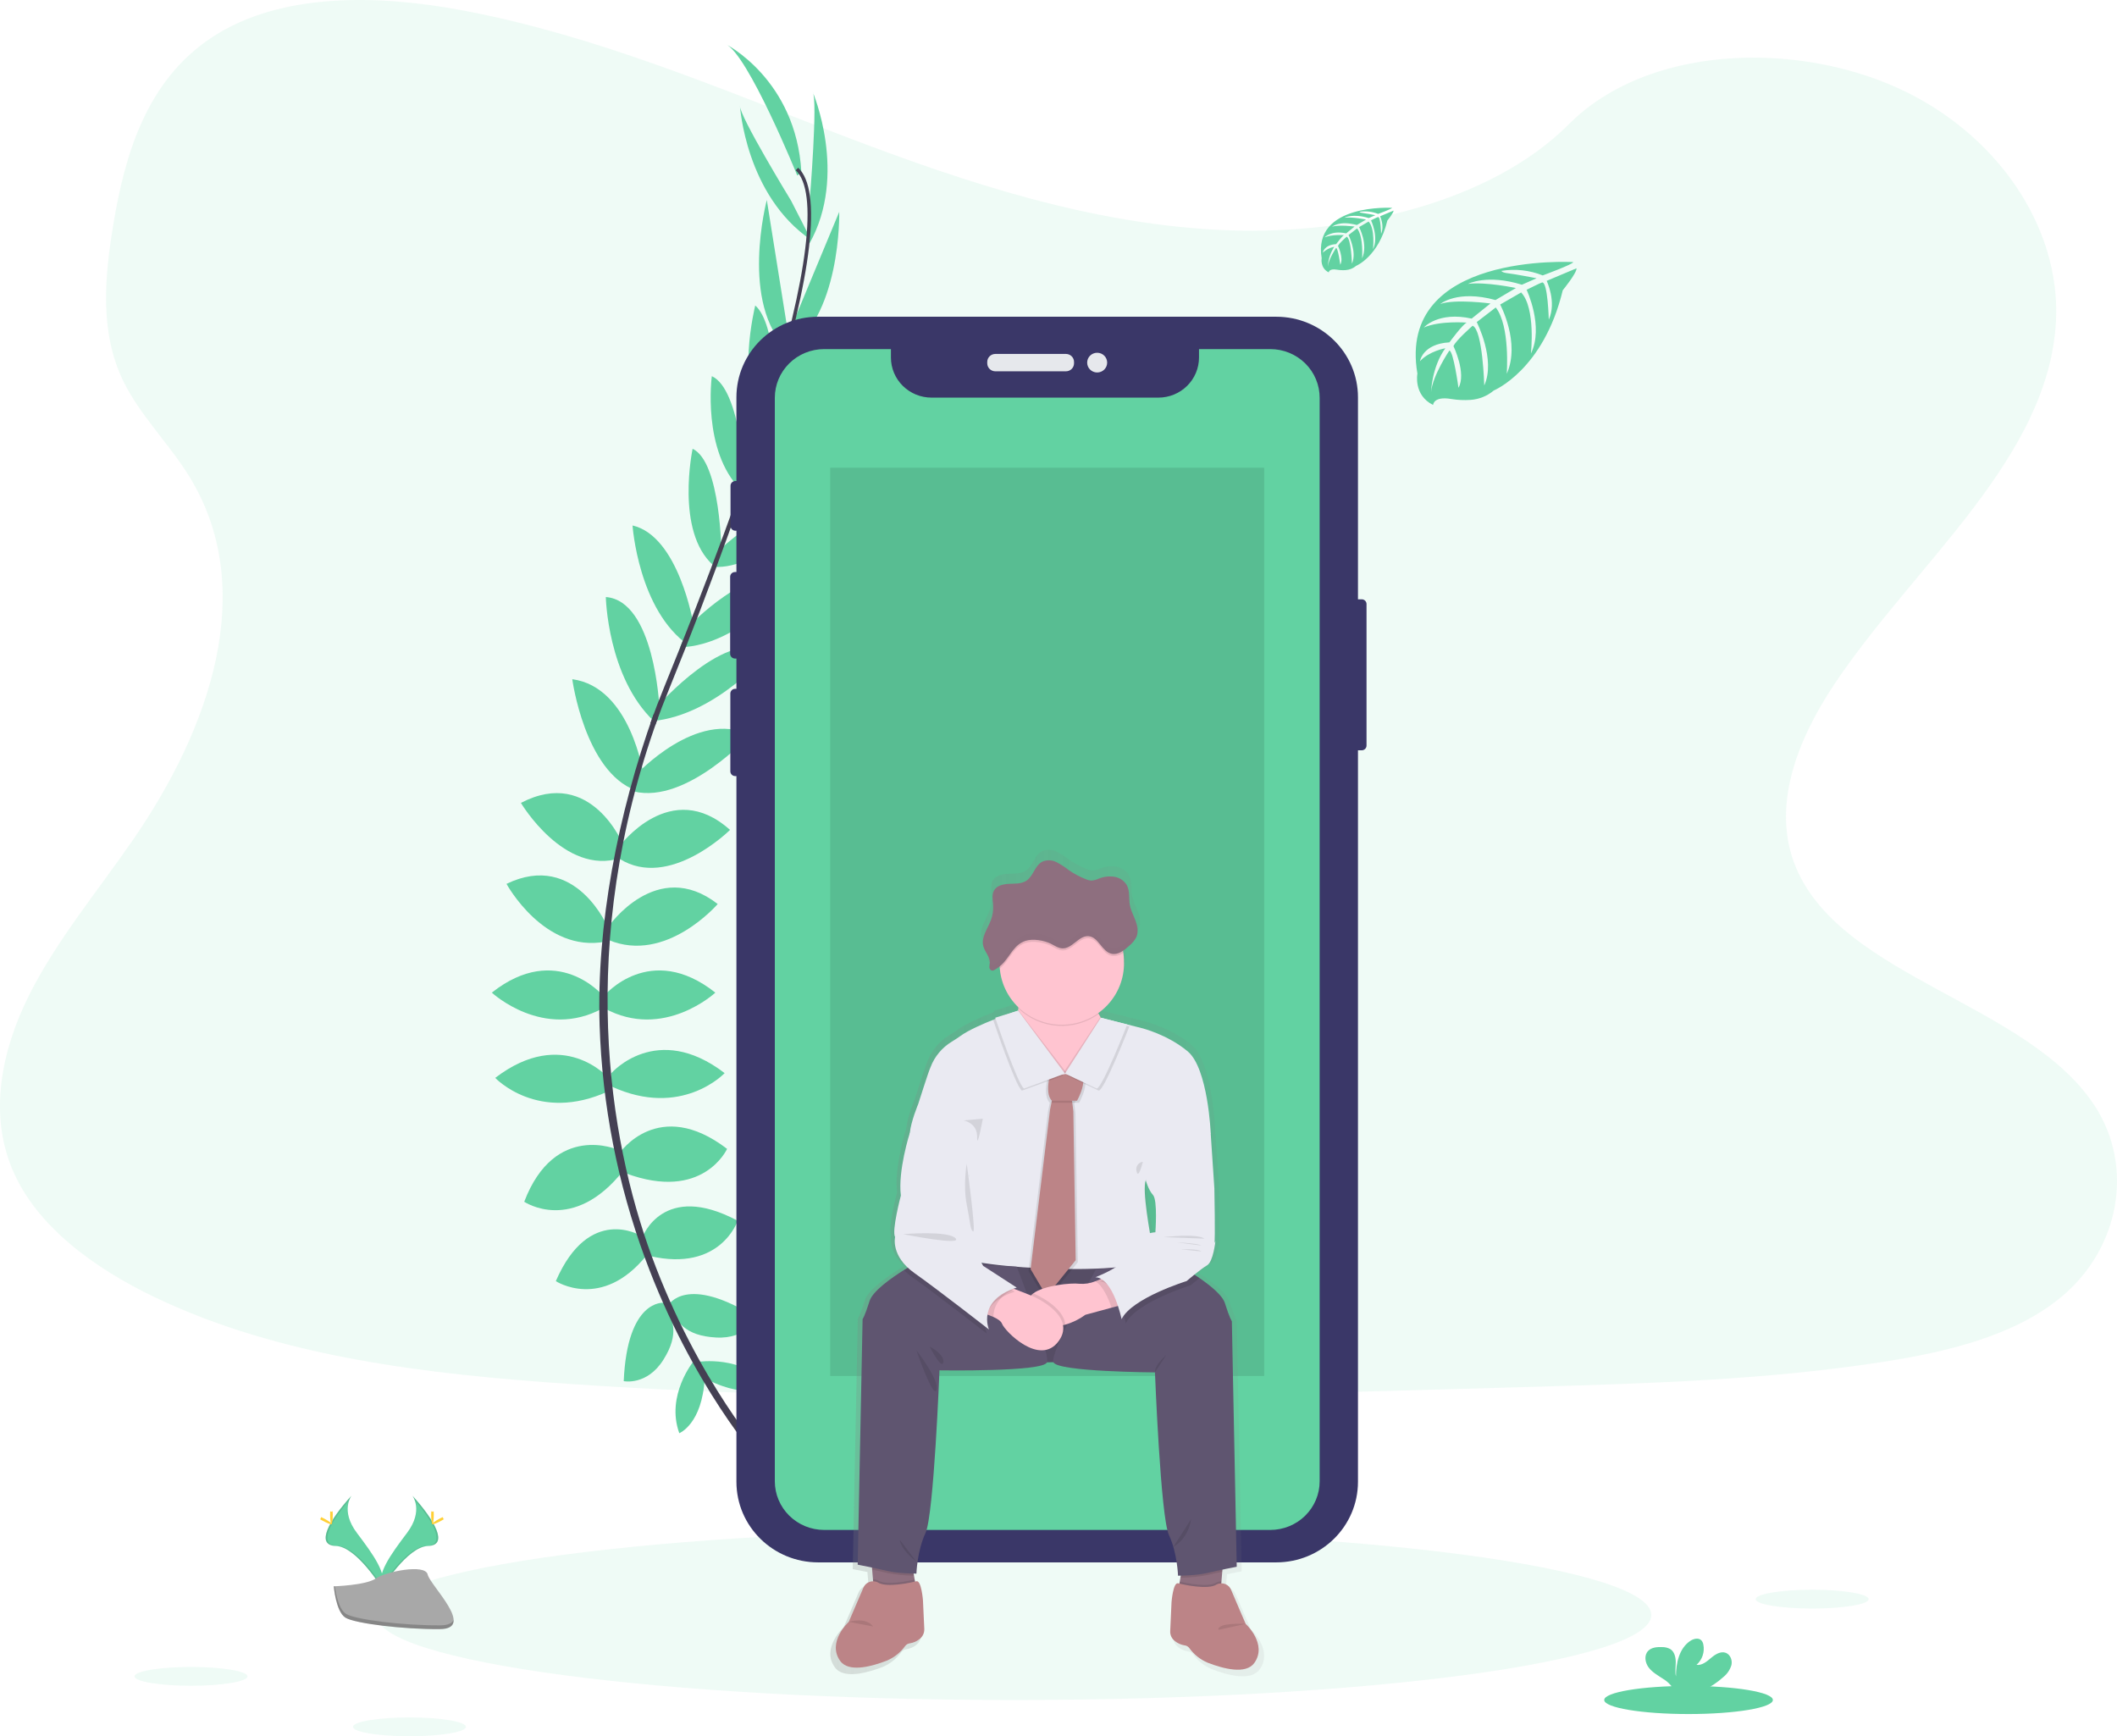 <svg width="845" height="693" viewBox="0 0 845 693" fill="none" xmlns="http://www.w3.org/2000/svg">
<g clip-path="url(#clip0)">
<path opacity="0.1" d="M490.952 91.945C436.78 90.087 385.186 72.846 335.92 53.978C286.653 35.111 237.855 14.204 184.981 4.209C150.973 -2.22 112.077 -3.128 84.681 14.848C58.307 32.181 49.786 62.017 45.208 89.733C41.759 110.581 39.733 132.527 49.175 152.038C55.737 165.591 67.372 176.981 75.424 189.963C103.439 235.127 83.635 290.822 53.285 334.92C39.056 355.612 22.524 375.363 11.534 397.367C0.544 419.371 -4.536 444.618 5.081 467.084C14.606 489.369 37.315 506.074 61.914 517.835C111.876 541.729 170.726 548.563 228.154 552.434C355.238 561.01 482.991 557.295 610.41 553.581C657.568 552.203 704.926 550.808 751.313 543.619C777.077 539.625 803.669 533.294 822.376 517.992C846.114 498.572 851.998 465.689 836.086 441.333C809.402 400.486 735.644 390.343 716.971 346.508C706.709 322.375 717.247 295.501 732.171 273.118C764.178 225.115 817.823 182.997 820.643 128.128C822.585 90.442 796.797 52.699 756.921 34.863C715.129 16.177 657.166 18.521 626.347 49.464C594.582 81.322 538.787 93.579 490.952 91.945Z" fill="#62D2A2"/>
<path opacity="0.1" d="M404.688 678.532C545.205 678.532 659.116 663.337 659.116 644.593C659.116 625.849 545.205 610.654 404.688 610.654C264.172 610.654 150.261 625.849 150.261 644.593C150.261 663.337 264.172 678.532 404.688 678.532Z" fill="#62D2A2"/>
<path d="M278.734 543.553C278.734 543.553 296.312 540.78 306.858 553.028C306.858 553.028 299.124 559.037 282.484 550.717L278.734 543.553Z" fill="#62D2A2"/>
<path d="M276.859 543.281C276.859 543.281 265.643 556.965 271.143 572.044C271.143 572.044 280.283 568.438 281.279 550.065L276.859 543.281Z" fill="#62D2A2"/>
<path d="M266.815 520.905C266.815 520.905 273.846 508.195 301.97 525.99C301.97 525.99 298.22 534.54 285.799 533.847C273.377 533.154 270.054 527.607 266.815 520.905Z" fill="#62D2A2"/>
<path d="M264.965 519.989C264.965 519.989 250.376 518.339 248.962 551.27C248.962 551.27 258.211 553.169 264.781 542.744C271.352 532.32 268.632 526.493 264.965 519.989Z" fill="#62D2A2"/>
<path d="M256.461 493.727C256.461 493.727 264.664 471.302 294.437 487.248C294.437 487.248 287.64 507.824 259.508 501.353L256.461 493.727Z" fill="#62D2A2"/>
<path d="M247.321 460.209C247.321 460.209 262.789 437.561 290.218 458.558C290.218 458.558 280.609 479.819 249.665 468.264L247.321 460.209Z" fill="#62D2A2"/>
<path d="M244.04 428.317C244.04 428.317 262.086 407.518 289.239 428.317C289.239 428.317 272.122 446.574 244.04 433.633V428.317Z" fill="#62D2A2"/>
<path d="M241.228 397.35C241.228 397.35 259.508 375.618 285.531 396.195C285.531 396.195 264.898 415.376 241.228 402.434V397.35Z" fill="#62D2A2"/>
<path d="M242.868 369.841C242.868 369.841 262.12 341.878 286.468 360.828C286.468 360.828 265.836 384.871 242.868 375.156V369.841Z" fill="#62D2A2"/>
<path d="M247.321 337.718C247.321 337.718 267.711 309.986 291.39 331.247C291.39 331.247 267.242 355.282 247.321 342.802V337.718Z" fill="#62D2A2"/>
<path d="M254.126 309.004C254.126 309.004 278.257 282.948 299.325 293.322C299.325 293.322 274.164 320.997 253.071 315.912L254.126 309.004Z" fill="#62D2A2"/>
<path d="M262.555 281.792C262.555 281.792 290.453 249.892 306.624 260.523C306.624 260.523 286.1 285.284 260.588 287.801L262.555 281.792Z" fill="#62D2A2"/>
<path d="M274.733 250.214C274.733 250.214 299.124 224.15 316.936 230.62C316.936 230.62 296.077 257.667 271.461 258.36L274.733 250.214Z" fill="#62D2A2"/>
<path d="M285.765 220.683C285.765 220.683 312.717 195.724 324.435 200.115C324.435 200.115 304.983 227.847 284.593 226.229L285.765 220.683Z" fill="#62D2A2"/>
<path d="M296.546 193.413C296.546 193.413 319.748 163.602 332.404 165.913C332.404 165.913 318.342 192.489 296.546 196.451V193.413Z" fill="#62D2A2"/>
<path d="M308.239 156.669C308.239 156.669 328.754 133.806 339.828 133.864C339.828 133.864 323.64 164.402 307.402 164.122L308.239 156.669Z" fill="#62D2A2"/>
<path d="M315.178 132.164L334.982 84.558C334.982 84.558 335.978 127.591 312.65 140.995L315.178 132.164Z" fill="#62D2A2"/>
<path d="M323.213 79.663C323.213 79.663 326.494 39.914 324.385 36.679C324.385 36.679 338.556 69.693 323.079 97.227L323.213 79.663Z" fill="#62D2A2"/>
<path d="M255.7 493.19C255.7 493.19 235.151 480.637 221.859 511.348C221.859 511.348 240.14 523.315 258.11 501.023L255.7 493.19Z" fill="#62D2A2"/>
<path d="M246.668 458.93C246.668 458.93 221.474 447.598 209.245 479.663C209.245 479.663 228.714 492.868 248.962 467.035L246.668 458.93Z" fill="#62D2A2"/>
<path d="M242.868 430.224C242.868 430.224 224.822 409.425 197.669 430.224C197.669 430.224 214.778 448.481 242.868 435.539V430.224Z" fill="#62D2A2"/>
<path d="M240.617 397.35C240.617 397.35 222.328 375.618 196.313 396.195C196.313 396.195 216.938 415.376 240.617 402.434V397.35Z" fill="#62D2A2"/>
<path d="M242.868 370.633C242.868 370.633 230.045 339.311 202.173 352.781C202.173 352.781 217.239 380.562 241.738 375.833L242.868 370.633Z" fill="#62D2A2"/>
<path d="M248.937 337.561C248.937 337.561 236.197 305.694 207.923 320.468C207.923 320.468 225.232 349.678 247.681 342.489L248.937 337.561Z" fill="#62D2A2"/>
<path d="M256.838 309.169C256.838 309.169 251.816 274.224 228.421 271.096C228.421 271.096 233.385 307.939 253.716 315.458L256.838 309.169Z" fill="#62D2A2"/>
<path d="M263.157 281.85C263.157 281.85 261.19 239.757 241.814 238.296C241.814 238.296 242.466 270.237 260.973 287.817L263.157 281.85Z" fill="#62D2A2"/>
<path d="M276.751 249.009C276.751 249.009 270.967 214.014 252.477 209.731C252.477 209.731 254.771 243.628 274.918 257.601L276.751 249.009Z" fill="#62D2A2"/>
<path d="M287.958 220.939C287.958 220.939 287.757 184.475 276.458 179.118C276.458 179.118 269.452 212.132 284.685 225.594L287.958 220.939Z" fill="#62D2A2"/>
<path d="M297.408 192.984C297.408 192.984 295.818 155.431 284.125 150.14C284.125 150.14 280.115 179.853 295.65 195.436L297.408 192.984Z" fill="#62D2A2"/>
<path d="M309.88 159.64C309.88 159.64 309.804 129.102 301.451 121.938C301.451 121.938 293.148 155.398 305.519 165.781L309.88 159.64Z" fill="#62D2A2"/>
<path d="M314.19 130.662L306.071 79.828C306.071 79.828 295.023 121.484 314.575 139.831L314.19 130.662Z" fill="#62D2A2"/>
<path d="M315.781 80.142C315.781 80.142 294.914 45.98 295.349 42.176C295.349 42.176 297.559 77.996 323.808 95.824L315.781 80.142Z" fill="#62D2A2"/>
<path d="M318.225 70.056C318.225 70.056 298.538 21.517 289.632 17.588C289.632 17.588 317.756 31.685 319.865 68.669L318.225 70.056Z" fill="#62D2A2"/>
<path d="M307.293 164.386L305.946 163.981C322.56 110.556 326.712 76.494 317.622 67.96L318.593 66.953C328.219 75.957 324.318 109.623 307.293 164.386Z" fill="#444053"/>
<path d="M261.542 289.443L259.558 288.75C261.316 283.856 263.216 278.887 265.208 273.984C282.551 231.363 297.316 191.721 306.783 161.282L308.515 160.457C299.032 190.954 284.535 232.122 267.167 274.793C265.183 279.646 263.291 284.598 261.542 289.443Z" fill="#444053"/>
<path d="M303.468 583.542C303.2 583.244 276.265 553.35 257.499 502.294C246.495 472.413 240.365 441.001 239.336 409.227C238.047 369.503 246.501 325.148 260.981 284.863L262.555 286.678C230.054 377.104 242.969 454.597 260.094 501.27C278.676 551.856 305.293 581.437 305.561 581.726L303.468 583.542Z" fill="#444053"/>
<path d="M543.532 239.204H539.95C538.891 239.204 538.033 240.05 538.033 241.094V297.581C538.033 298.625 538.891 299.471 539.95 299.471H543.532C544.591 299.471 545.449 298.625 545.449 297.581V241.094C545.449 240.05 544.591 239.204 543.532 239.204Z" fill="#3A3768"/>
<path d="M293.834 191.986H293.508C292.449 191.986 291.591 192.832 291.591 193.876V209.937C291.591 210.981 292.449 211.827 293.508 211.827H293.834C294.893 211.827 295.751 210.981 295.751 209.937V193.876C295.751 192.832 294.893 191.986 293.834 191.986Z" fill="#3A3768"/>
<path d="M294.211 228.318H293.357C292.298 228.318 291.44 229.164 291.44 230.208V260.96C291.44 262.004 292.298 262.85 293.357 262.85H294.211C295.269 262.85 296.128 262.004 296.128 260.96V230.208C296.128 229.164 295.269 228.318 294.211 228.318Z" fill="#3A3768"/>
<path d="M294.06 274.934H293.432C292.374 274.934 291.516 275.78 291.516 276.824V307.873C291.516 308.917 292.374 309.763 293.432 309.763H294.06C295.119 309.763 295.977 308.917 295.977 307.873V276.824C295.977 275.78 295.119 274.934 294.06 274.934Z" fill="#3A3768"/>
<path d="M509.399 126.419H326.578C308.554 126.419 293.943 140.827 293.943 158.6V591.424C293.943 609.196 308.554 623.604 326.578 623.604H509.399C527.423 623.604 542.034 609.196 542.034 591.424V158.6C542.034 140.827 527.423 126.419 509.399 126.419Z" fill="#3A3768"/>
<path d="M507.038 139.336H478.58V142.712C478.58 144.813 478.16 146.894 477.344 148.835C476.529 150.776 475.333 152.54 473.826 154.025C472.319 155.511 470.53 156.689 468.56 157.492C466.591 158.295 464.481 158.708 462.35 158.707H371.844C369.713 158.708 367.603 158.295 365.634 157.492C363.665 156.689 361.875 155.511 360.368 154.025C358.861 152.54 357.665 150.776 356.85 148.835C356.034 146.894 355.614 144.813 355.614 142.712V139.336H328.972C323.746 139.336 318.735 141.383 315.04 145.027C311.345 148.67 309.269 153.612 309.269 158.765V591.226C309.269 596.378 311.345 601.32 315.04 604.964C318.735 608.607 323.746 610.654 328.972 610.654H507.038C512.264 610.654 517.276 608.607 520.971 604.964C524.666 601.32 526.742 596.378 526.742 591.226V158.798C526.746 156.244 526.24 153.714 525.252 151.353C524.263 148.992 522.813 146.846 520.983 145.038C519.153 143.231 516.979 141.797 514.586 140.818C512.194 139.84 509.629 139.336 507.038 139.336V139.336Z" fill="#62D2A2"/>
<path d="M425.463 141.268H397.297C395.509 141.268 394.058 142.698 394.058 144.462V145.006C394.058 146.77 395.509 148.201 397.297 148.201H425.463C427.252 148.201 428.702 146.77 428.702 145.006V144.462C428.702 142.698 427.252 141.268 425.463 141.268Z" fill="#E6E8EC"/>
<path d="M437.935 148.671C440.14 148.671 441.927 146.908 441.927 144.734C441.927 142.56 440.14 140.797 437.935 140.797C435.73 140.797 433.942 142.56 433.942 144.734C433.942 146.908 435.73 148.671 437.935 148.671Z" fill="#E6E8EC"/>
<path d="M627.929 104.614C627.929 104.614 557.452 100.421 565.755 149.117C565.755 149.117 564.081 157.725 572.016 161.629C572.016 161.629 572.142 158.022 579.248 159.252C581.778 159.666 584.348 159.787 586.906 159.615C590.358 159.391 593.642 158.068 596.264 155.843V155.843C596.264 155.843 616.076 147.771 623.777 115.847C623.777 115.847 629.477 108.881 629.251 107.09L617.357 112.1C617.357 112.1 621.425 120.559 618.194 127.591C618.194 127.591 617.809 112.405 615.524 112.735C615.064 112.801 609.347 115.665 609.347 115.665C609.347 115.665 616.336 130.398 611.063 141.111C611.063 141.111 613.063 122.953 607.162 116.73L598.792 121.55C598.792 121.55 606.961 136.769 601.42 149.191C601.42 149.191 602.843 130.142 597.026 122.722L589.443 128.557C589.443 128.557 597.118 143.554 592.439 153.854C592.439 153.854 591.828 131.685 587.802 130.01C587.802 130.01 581.165 135.787 580.152 138.148C580.152 138.148 585.408 149.042 582.144 154.787C582.144 154.787 580.143 140.013 578.503 139.93C578.503 139.93 571.89 149.719 571.204 156.438C571.204 156.438 571.489 146.459 576.904 139.006C576.904 139.006 570.509 140.087 566.776 144.173C566.776 144.173 567.806 137.256 578.536 136.646C578.536 136.646 584.002 129.217 585.458 128.772C585.458 128.772 574.795 127.889 568.325 130.72C568.325 130.72 574.016 124.191 587.417 127.162L594.908 121.129C594.908 121.129 580.863 119.239 574.904 121.327C574.904 121.327 581.759 115.55 596.926 119.759L605.078 114.955C605.078 114.955 593.1 112.413 585.969 113.305C585.969 113.305 593.502 109.302 607.472 113.643L613.331 111.06C613.331 111.06 604.559 109.359 601.99 109.087C599.42 108.815 599.286 108.121 599.286 108.121C604.843 107.208 610.549 107.833 615.767 109.929C615.767 109.929 628.138 105.381 627.929 104.614Z" fill="#62D2A2"/>
<path d="M555.636 82.956C555.636 82.956 523.829 81.066 527.545 103.07C527.545 103.07 526.8 106.958 530.374 108.724C530.374 108.724 530.433 107.073 533.647 107.643C534.789 107.832 535.949 107.888 537.104 107.808C538.665 107.706 540.15 107.103 541.331 106.091V106.091C541.331 106.091 550.287 102.443 553.769 88.016C553.769 88.016 556.339 84.871 556.238 84.062L550.865 86.324C550.865 86.324 552.698 90.145 551.258 93.323C551.258 93.323 551.082 86.464 550.053 86.621C549.843 86.621 547.257 87.95 547.257 87.95C547.257 87.95 550.421 94.61 548.035 99.447C548.035 99.447 548.939 91.243 546.269 88.428L542.486 90.64C542.486 90.64 546.177 97.516 543.675 103.128C543.675 103.128 544.319 94.519 541.691 91.169L538.268 93.81C538.268 93.81 541.733 100.586 539.624 105.241C539.624 105.241 539.339 95.221 537.523 94.462C537.523 94.462 534.526 97.07 534.066 98.143C534.066 98.143 536.443 103.095 534.97 105.662C534.97 105.662 534.066 98.985 533.296 98.952C533.296 98.952 530.308 103.376 529.998 106.38C530.147 103.579 531.036 100.865 532.576 98.506C530.851 98.828 529.26 99.64 527.997 100.842C527.997 100.842 528.466 97.714 533.312 97.441C533.312 97.441 535.823 94.082 536.443 93.876C536.443 93.876 531.622 93.48 528.7 94.759C528.7 94.759 531.27 91.812 537.322 93.149L540.67 90.426C540.67 90.426 534.317 89.6 531.63 90.516C531.63 90.516 534.727 87.908 541.582 89.807L545.265 87.636C545.265 87.636 539.849 86.489 536.627 86.901C536.627 86.901 540.034 85.094 546.345 87.05L548.981 85.886C548.981 85.886 545.014 85.119 543.85 84.995C542.687 84.871 542.628 84.558 542.628 84.558C545.141 84.145 547.721 84.431 550.078 85.383C550.078 85.383 555.736 83.303 555.636 82.956Z" fill="#62D2A2"/>
<path opacity="0.1" d="M504.603 186.678H331.383V549.207H504.603V186.678Z" fill="black"/>
<path d="M499.296 650.412C499.296 650.412 495.211 641.036 493.387 636.711C492.357 634.235 490.616 633.822 489.285 633.88L489.361 633.055L489.687 629.151L489.754 628.325C492.91 627.673 495.613 627.161 495.613 627.161L493.646 527.03C493.646 527.03 492.809 525.973 490.784 519.601C489.779 516.424 484.925 512.52 480.388 509.408C479.676 508.921 478.982 508.459 478.295 508.013C479.947 506.649 481.683 505.386 483.493 504.233C486.071 502.756 486.925 494.329 486.925 494.329L486.498 495.154C486.925 494.329 486.498 472.812 486.498 472.812L484.992 450.478C484.992 450.478 483.92 423.926 475.55 416.969C467.18 410.011 456.608 407.576 456.608 407.576L450.749 406.091L439.952 403.359C439.65 402.872 439.357 402.36 439.115 401.823C439.006 401.617 438.905 401.403 438.805 401.188C442.104 398.885 444.795 395.836 446.651 392.296C448.508 388.756 449.477 384.828 449.477 380.843C449.479 379.505 449.37 378.169 449.151 376.848C449.151 376.601 449.058 376.345 449.008 376.097C449.895 375.498 450.735 374.833 451.519 374.108C452.798 373.103 453.843 371.84 454.583 370.402C454.699 370.121 454.794 369.831 454.867 369.536C454.867 369.453 454.867 369.371 454.918 369.28C454.968 369.189 454.993 368.842 455.018 368.619C455.018 368.537 455.018 368.454 455.018 368.372C455.018 368.132 455.018 367.885 455.018 367.646C455.018 367.588 455.018 367.53 455.018 367.464C455.018 367.192 454.976 366.919 454.934 366.639C454.938 366.622 454.938 366.605 454.934 366.589V366.589C454.781 365.631 454.529 364.69 454.181 363.783C453.344 361.653 452.256 359.656 451.863 357.386C451.377 354.704 451.938 351.774 450.64 349.364C450.102 348.453 449.365 347.67 448.484 347.072C447.603 346.474 446.599 346.076 445.543 345.906C443.418 345.583 441.245 345.828 439.249 346.616C438.273 347.073 437.22 347.353 436.143 347.441C435.36 347.396 434.592 347.212 433.875 346.896C431.39 345.935 429.03 344.685 426.844 343.174C425.271 341.95 423.59 340.867 421.822 339.938C420.934 339.481 419.954 339.223 418.952 339.183C417.951 339.143 416.953 339.322 416.03 339.707C412.933 341.259 412.347 345.584 409.468 347.49C407.484 348.811 404.898 348.679 402.504 348.761C400.11 348.844 397.398 349.43 396.218 351.477C395.381 352.896 395.582 354.588 395.741 356.247L395.791 356.809C395.791 357.007 395.791 357.213 395.841 357.411C395.973 359.533 395.651 361.659 394.895 363.651C393.74 366.672 391.547 369.651 391.623 372.73C391.629 373.22 391.694 373.707 391.815 374.182C391.881 374.42 391.959 374.654 392.049 374.884V374.884C392.51 375.904 393.027 376.899 393.598 377.863L393.673 377.995C393.732 378.111 393.79 378.227 393.841 378.342C393.891 378.458 393.991 378.656 394.05 378.813C394.108 378.969 394.117 378.969 394.142 379.044C394.167 379.118 394.251 379.349 394.293 379.506C394.431 379.972 394.49 380.457 394.468 380.942C394.37 381.568 394.317 382.199 394.309 382.832C394.312 383.149 394.425 383.455 394.629 383.7C394.833 383.945 395.116 384.113 395.431 384.177C395.776 384.169 396.112 384.066 396.402 383.88C397.153 383.458 397.867 382.975 398.536 382.436C398.536 382.7 398.536 382.964 398.586 383.261C399.169 389.169 401.867 394.678 406.195 398.803C406.195 399.058 406.195 399.323 406.136 399.628C406.078 399.933 406.095 400.222 406.078 400.528L396.703 403.433C396.703 403.433 396.753 403.598 396.854 403.879L395.866 404.266C391.003 406.206 385.588 408.616 382.558 410.803C381.218 411.761 379.996 412.545 378.9 413.197C374.919 415.599 371.866 419.245 370.228 423.555L370.103 423.869C369.266 425.759 365.164 438.618 365.164 438.618C365.164 438.618 362.16 445.782 361.724 450.42C361.724 450.42 356.786 465.797 358.075 475.915C358.075 475.915 354.208 490.458 355.715 492.769C355.715 492.769 354.174 499.025 360.938 505.323C360.444 505.62 359.908 505.942 359.347 506.297C354.108 509.549 346.549 514.823 345.26 518.892C343.26 525.222 342.398 526.32 342.398 526.32L340.372 626.295C340.372 626.295 343.076 626.807 346.231 627.45L346.298 628.276L346.625 632.171L346.7 632.997C345.369 632.939 343.628 633.393 342.599 635.836C340.766 640.153 336.739 649.52 336.739 649.52C336.739 649.52 327.725 657.774 333.191 665.433C333.431 665.783 333.712 666.104 334.028 666.391C337.953 669.907 346.323 667.653 352.274 665.359C355.299 664.086 357.906 662.012 359.808 659.367C360.047 659.057 360.35 658.799 360.695 658.611C361.041 658.422 361.423 658.305 361.816 658.269C363.181 658.052 364.468 657.498 365.558 656.66C366.214 656.187 366.744 655.565 367.103 654.846C367.461 654.127 367.638 653.334 367.617 652.533C367.613 652.492 367.613 652.45 367.617 652.409L367.09 640.664C367.09 640.664 366.445 632.46 364.394 632.988L363.867 633.112L363.725 632.287L363.449 630.694L363.306 629.869H364.445C364.445 629.869 364.729 620.592 368.169 613.296C371.61 605.999 373.869 547.061 373.869 547.061C373.869 547.061 416.448 547.746 417.871 543.809C418.708 543.809 419.621 543.809 420.491 543.751C421.922 547.688 462.108 547.878 462.108 547.878C462.108 547.878 464.393 606.883 467.824 614.187C468.549 615.751 469.15 617.368 469.624 619.024V619.024C470.704 622.851 471.353 626.784 471.557 630.752H472.696L472.545 631.577L472.269 633.162L472.127 633.987L471.583 633.863C469.549 633.343 468.904 641.547 468.904 641.547L468.36 653.366C468.318 654.163 468.478 654.958 468.825 655.679C469.173 656.4 469.698 657.023 470.352 657.493C471.461 658.351 472.77 658.919 474.161 659.144C474.554 659.175 474.937 659.288 475.283 659.476C475.63 659.664 475.932 659.922 476.169 660.233C478.073 662.877 480.68 664.951 483.703 666.225C490.131 668.702 499.371 671.12 502.803 666.308C508.311 658.632 499.296 650.412 499.296 650.412ZM391.07 503.218H391.171H391.07ZM458.324 469.478C458.324 469.478 459.404 473.481 461.329 475.585C463.254 477.69 462.3 490.764 462.3 490.764C461.543 490.811 460.791 490.93 460.057 491.118C458.575 482.427 457.211 472.779 458.324 469.478Z" fill="url(#paint0_linear)"/>
<path d="M365.742 634.227L348.91 635.877L348.441 630.323L348.114 626.501L347.654 620.914L363.557 621.739L364.821 628.911L365.089 630.471H365.098L365.742 634.227Z" fill="#8E6F7F"/>
<path d="M488.323 621.747L487.862 627.327L487.544 631.148L487.067 636.703L470.227 635.052L470.896 631.297L471.156 629.745L472.42 622.573L488.323 621.747Z" fill="#8E6F7F"/>
<path d="M470.486 541.366L420.433 543.685C418.156 543.795 415.879 543.795 413.603 543.685L365.784 541.374V504.019H470.486V541.366Z" fill="#5F5570"/>
<path opacity="0.1" d="M470.486 541.366L420.433 543.685C418.156 543.795 415.879 543.795 413.603 543.685L365.784 541.374V504.019H470.486V541.366Z" fill="black"/>
<path d="M406.387 403.375C406.387 403.375 389.714 408.897 383.437 413.436C382.131 414.377 380.925 415.153 379.871 415.788C375.994 418.146 373.027 421.713 371.442 425.924C371.4 426.039 371.358 426.138 371.317 426.229C370.479 428.086 366.504 440.673 366.504 440.673C366.504 440.673 363.574 447.688 363.156 452.228C362.737 456.767 387.011 468.941 387.011 468.941C387.011 468.941 375.292 494.114 380.524 500.511C385.755 506.907 462.133 510.003 460.459 500.511C458.785 491.019 455.855 475.338 457.32 471.005L483.267 452.434C483.267 452.434 482.221 426.435 474.06 419.626C465.899 412.817 455.646 410.341 455.646 410.341L439.399 406.214C439.399 406.214 433.674 420.245 427.397 422.102C421.119 423.959 407.367 415.384 406.387 403.375Z" fill="#EAEAF2"/>
<path opacity="0.1" d="M429.807 427.005C429.807 427.005 422.726 432.832 419.01 427.005C419.01 427.005 415.662 436.86 419.01 440.161L418.884 440.83L418.29 443.768L410.539 507.32L416.917 518.174L428.526 503.812L427.589 444.387L427.171 440.978L427.07 440.153H429.054C429.054 440.153 434.319 431.181 429.807 427.005Z" fill="black"/>
<path opacity="0.1" d="M431.481 427.005C431.481 427.005 424.4 432.832 420.684 427.005C420.684 427.005 417.336 436.86 420.684 440.161L420.558 440.83L419.964 443.768L412.213 507.32L418.591 518.174L430.201 503.812L429.263 444.387L428.845 440.978L428.744 440.153H430.728C430.728 440.153 435.993 431.181 431.481 427.005Z" fill="black"/>
<path d="M429.364 502.995L417.754 517.332L411.359 506.536L419.118 442.951L419.713 440.013L419.847 439.336L420.893 436.662L427.907 439.336L428.008 440.161L428.426 443.57L429.364 502.995Z" fill="#BC8487"/>
<path opacity="0.1" d="M364.821 628.903C361.209 628.88 357.608 628.518 354.066 627.822C352.316 627.393 350.123 626.914 348.123 626.493L347.654 620.905L363.557 621.731L364.821 628.903Z" fill="black"/>
<path d="M417.88 543.76C416.49 547.614 374.991 546.937 374.991 546.937C374.991 546.937 372.765 604.712 369.417 611.868C366.068 619.024 365.784 628.094 365.784 628.094C365.784 628.094 358.535 628.094 354.066 626.996C349.596 625.899 342.347 624.52 342.347 624.52L344.306 526.51C344.306 526.51 345.143 525.478 347.093 519.28C348.349 515.293 355.715 510.126 360.812 506.899C363.658 505.133 365.784 503.977 365.784 503.977L390.543 504.968L405.827 505.579C405.827 505.579 419.277 539.905 417.88 543.76Z" fill="#5F5570"/>
<path opacity="0.1" d="M365.75 634.218L348.91 635.869L348.433 630.314C349.063 630.332 349.685 630.466 350.266 630.71C353.337 632.889 362.118 631.156 365.089 630.463L365.75 634.218Z" fill="black"/>
<path d="M368.931 650.271C368.951 651.055 368.778 651.831 368.426 652.534C368.075 653.237 367.556 653.846 366.914 654.307C365.854 655.127 364.602 655.669 363.273 655.884C362.889 655.916 362.517 656.029 362.181 656.214C361.845 656.399 361.552 656.652 361.323 656.957C359.462 659.544 356.913 661.575 353.957 662.825C348.156 665.07 339.995 667.274 336.17 663.832C335.854 663.555 335.573 663.242 335.333 662.899C330.001 655.372 338.79 647.317 338.79 647.317C338.79 647.317 342.758 638.139 344.54 633.913C344.733 633.365 345.041 632.863 345.443 632.44C345.846 632.017 346.334 631.682 346.877 631.458C347.42 631.233 348.004 631.124 348.592 631.138C349.181 631.151 349.759 631.287 350.291 631.536C353.639 633.913 363.792 631.635 365.775 631.132C367.759 630.628 368.395 638.65 368.395 638.65L368.931 650.148C368.927 650.189 368.927 650.23 368.931 650.271V650.271Z" fill="#BC8487"/>
<path opacity="0.1" d="M488.331 621.739L487.863 627.318C485.862 627.739 483.677 628.218 481.911 628.647C478.372 629.345 474.773 629.71 471.164 629.737L472.428 622.564L488.331 621.739Z" fill="black"/>
<path d="M493.646 625.346C493.646 625.346 486.398 626.724 481.928 627.822C477.458 628.92 470.21 628.92 470.21 628.92C470.21 628.92 469.934 619.841 466.586 612.693C463.237 605.546 461.003 547.763 461.003 547.763C461.003 547.763 421.847 547.54 420.449 543.685C419.051 539.831 437.516 506.544 437.516 506.544L448.774 505.967L470.21 504.844C470.21 504.844 474.395 507.089 478.781 510.118C483.167 513.147 487.929 516.993 488.909 520.105C490.859 526.303 491.696 527.335 491.696 527.335L493.646 625.346Z" fill="#5F5570"/>
<path opacity="0.1" d="M487.544 631.14L487.076 636.694L470.227 635.044L470.896 631.288C473.868 631.99 482.614 633.715 485.711 631.536C486.292 631.291 486.914 631.157 487.544 631.14Z" fill="black"/>
<path d="M485.711 632.361C486.243 632.111 486.823 631.974 487.412 631.96C488.001 631.946 488.587 632.054 489.13 632.279C489.674 632.503 490.163 632.838 490.567 633.262C490.97 633.686 491.278 634.189 491.47 634.738C493.245 638.964 497.22 648.15 497.22 648.15C497.22 648.15 506.009 656.197 500.677 663.725C497.329 668.446 488.323 666.077 482.062 663.65C479.103 662.405 476.553 660.374 474.696 657.782C474.465 657.477 474.171 657.223 473.834 657.038C473.496 656.853 473.123 656.741 472.738 656.709C471.378 656.476 470.1 655.908 469.021 655.058C468.388 654.596 467.88 653.986 467.542 653.284C467.205 652.581 467.049 651.807 467.088 651.031L467.615 639.476C467.615 639.476 468.243 631.445 470.227 631.949C472.21 632.452 482.363 634.738 485.711 632.361Z" fill="#BC8487"/>
<path d="M442.446 410.341L425.547 428.004L425.078 428.499L424.467 428.144C420.935 426.081 403.265 415.566 404.78 412.404C405.617 410.605 406.111 406.858 406.371 403.631C406.371 403.243 406.421 402.863 406.454 402.492C406.622 399.942 406.664 397.961 406.664 397.961C406.664 397.961 438.47 392.596 437.215 397.961C436.704 400.131 437.466 402.575 438.546 404.712C438.864 405.331 439.215 405.917 439.558 406.47C440.403 407.842 441.37 409.137 442.446 410.341V410.341Z" fill="#FFC4D0"/>
<path opacity="0.1" d="M438.546 404.712C433.8 408.16 427.966 409.83 422.086 409.424C416.206 409.017 410.665 406.56 406.454 402.492C406.622 399.942 406.664 397.961 406.664 397.961C406.664 397.961 438.47 392.596 437.215 397.961C436.729 400.148 437.466 402.575 438.546 404.712Z" fill="black"/>
<path d="M448.648 384.169C448.74 390.522 446.325 396.661 441.911 401.291C437.498 405.92 431.433 408.677 424.997 408.979C418.562 409.281 412.258 407.105 407.419 402.91C402.58 398.715 399.584 392.829 399.064 386.497C398.997 385.726 398.963 384.951 398.963 384.169C398.903 380.916 399.5 377.684 400.721 374.661C401.941 371.638 403.761 368.885 406.072 366.563C408.384 364.242 411.142 362.398 414.184 361.139C417.227 359.88 420.494 359.231 423.793 359.231C427.093 359.231 430.359 359.88 433.402 361.139C436.445 362.398 439.202 364.242 441.514 366.563C443.826 368.885 445.645 371.638 446.866 374.661C448.086 377.684 448.684 380.916 448.623 384.169H448.648Z" fill="#FFC4D0"/>
<path opacity="0.1" d="M448.339 380.257C447.692 380.776 446.943 381.155 446.138 381.37C445.333 381.585 444.492 381.63 443.668 381.503C439.835 380.678 438.52 374.9 434.603 374.504C430.686 374.108 428.083 379.456 424.115 379.349C422.441 379.308 420.935 378.227 419.395 377.476C416.699 376.163 412.263 375.363 409.35 376.353C404.973 377.83 403.491 381.825 400.696 385.003C400.218 385.544 399.695 386.044 399.131 386.497C399.064 385.726 399.03 384.951 399.03 384.169C398.973 377.976 401.298 371.991 405.537 367.421C409.776 362.85 415.614 360.033 421.875 359.537C428.135 359.041 434.354 360.903 439.279 364.748C444.203 368.592 447.468 374.134 448.414 380.257H448.339Z" fill="black"/>
<path d="M419.395 376.658C420.935 377.401 422.408 378.491 424.115 378.532C428.075 378.631 430.661 373.258 434.595 373.679C438.529 374.1 439.826 379.828 443.676 380.678C446.263 381.256 448.699 379.349 450.632 377.575C451.881 376.593 452.901 375.357 453.62 373.951C454.457 371.904 454.022 369.544 453.244 367.464C452.465 365.384 451.369 363.387 450.984 361.2C450.515 358.575 451.059 355.703 449.795 353.342C449.272 352.45 448.555 351.684 447.695 351.099C446.835 350.514 445.854 350.124 444.823 349.958C442.753 349.642 440.634 349.878 438.688 350.643C437.74 351.097 436.716 351.377 435.666 351.469C434.9 351.423 434.149 351.241 433.448 350.932C431.027 349.991 428.729 348.77 426.601 347.292C425.076 346.092 423.443 345.031 421.722 344.123C420.857 343.675 419.902 343.423 418.926 343.385C417.951 343.346 416.978 343.522 416.08 343.9C413.067 345.419 412.489 349.678 409.685 351.518C407.752 352.806 405.232 352.674 402.906 352.764C400.579 352.855 397.883 353.408 396.779 355.414C395.791 357.139 396.285 359.26 396.41 361.233C396.535 363.31 396.219 365.39 395.481 367.34C394.184 370.757 391.547 374.125 392.485 377.657C393.096 379.976 395.205 381.899 395.079 384.26C394.981 384.869 394.928 385.484 394.92 386.1C394.923 386.411 395.033 386.711 395.233 386.951C395.432 387.191 395.709 387.357 396.017 387.421C396.352 387.417 396.679 387.313 396.954 387.124C398.346 386.356 399.594 385.36 400.646 384.177C403.475 380.992 404.939 377.005 409.317 375.528C412.272 374.562 416.699 375.338 419.395 376.658Z" fill="#8E6F7F"/>
<path d="M448.196 520.732L443.676 521.945L433.239 524.776C430.823 526.551 428.105 527.884 425.212 528.713C418.825 530.306 414.699 526.84 411.267 521.475C409.886 519.329 410.581 517.612 412.389 516.267C416.741 513.023 427.505 511.967 430.803 512.396C432.969 512.57 435.146 512.236 437.156 511.422C438.583 510.91 439.959 510.269 441.266 509.507L448.196 520.732Z" fill="#FFC4D0"/>
<path opacity="0.1" d="M448.196 520.732L443.676 521.945C442.379 518.091 440.245 513.254 437.19 511.397C438.617 510.886 439.992 510.245 441.299 509.483L448.196 520.732Z" fill="black"/>
<path opacity="0.1" d="M478.764 510.118C476.889 511.612 475.299 512.974 475.299 512.974C475.299 512.974 453.537 519.7 449.351 528.16C449.351 528.16 446.003 511.653 438.889 511.447C438.889 511.447 446.547 508.484 448.757 505.95L470.21 504.844C470.21 504.844 474.395 507.089 478.764 510.118Z" fill="black"/>
<path d="M478.438 445.419L483.251 452.434L484.715 474.306C484.715 474.306 485.134 495.352 484.715 496.178L485.134 495.352C485.134 495.352 484.297 503.606 481.786 505.05C479.275 506.495 473.625 511.323 473.625 511.323C473.625 511.323 451.863 518.05 447.677 526.51C447.677 526.51 444.329 510.003 437.215 509.796C437.215 509.796 447.887 505.669 447.677 502.987C447.677 502.987 455.838 495.765 456.466 493.908C457.094 492.051 461.17 491.845 461.17 491.845C461.17 491.845 462.116 479.052 460.233 476.988C458.349 474.925 457.303 471.005 457.303 471.005L478.438 445.419Z" fill="#EAEAF2"/>
<path opacity="0.1" d="M425.212 528.689C418.825 530.282 414.699 526.815 411.267 521.45C409.886 519.304 410.581 517.588 412.389 516.242L413.042 516.498C413.042 516.498 424.551 521.417 425.212 528.689Z" fill="black"/>
<path d="M422.567 535.283C415.034 545.6 401.014 531.255 399.968 528.367C399.591 527.318 398.16 526.386 396.511 525.635C394.419 524.734 392.247 524.023 390.024 523.514L402.479 513.51L404.864 514.451L412.205 517.348C412.205 517.348 430.1 524.966 422.567 535.283Z" fill="#FFC4D0"/>
<path opacity="0.1" d="M404.864 514.451C398.001 517.67 396.536 522.3 396.494 525.635C394.402 524.734 392.231 524.023 390.007 523.514L402.462 513.51L404.864 514.451Z" fill="black"/>
<path opacity="0.1" d="M393.899 532.287C393.899 532.287 373.811 516.605 364.185 509.796C362.981 508.95 361.86 507.994 360.837 506.941C363.683 505.174 365.809 504.019 365.809 504.019L390.568 505.009C391.229 506.14 391.623 506.907 391.623 506.907L405.015 515.574C388.877 520.732 393.899 532.287 393.899 532.287Z" fill="black"/>
<path d="M367.115 449.958L363.139 452.228C363.139 452.228 358.326 467.291 359.582 477.195C359.582 477.195 355.815 491.432 357.28 493.702C357.28 493.702 355.397 501.336 365.022 508.146C374.648 514.955 394.736 530.636 394.736 530.636C394.736 530.636 389.714 519.081 405.827 513.923L392.434 505.257C392.434 505.257 387.94 496.459 383.646 494.527C383.646 494.527 380.298 491.226 382.39 488.956C384.483 486.686 386.157 484.21 386.157 481.941C386.157 479.671 386.994 468.941 386.994 468.941L389.505 457.386L367.115 449.958Z" fill="#EAEAF2"/>
<path opacity="0.1" d="M428.008 440.153H419.847C419.797 440.108 419.753 440.058 419.713 440.004L419.847 439.328L420.893 436.653L427.907 439.328L428.008 440.153Z" fill="black"/>
<path d="M430.644 426.18C430.644 426.18 423.563 432.007 419.847 426.18C419.847 426.18 416.499 436.034 419.847 439.336H429.891C429.891 439.336 435.156 430.356 430.644 426.18Z" fill="#BC8487"/>
<path opacity="0.1" d="M440.22 407.04L450.766 409.722C450.766 409.722 440.772 435.308 438.571 435.308L425.915 429.324L440.22 407.04Z" fill="black"/>
<path opacity="0.1" d="M442.446 410.341L425.547 428.004L425.078 428.499L424.467 428.144L439.24 405.925L439.6 406.511C440.434 407.867 441.386 409.149 442.446 410.341V410.341Z" fill="black"/>
<path d="M439.383 406.214L449.929 408.897C449.929 408.897 439.935 434.483 437.734 434.483L425.078 428.499L439.383 406.214Z" fill="#EAEAF2"/>
<path opacity="0.1" d="M405.55 404.2L396.41 407.04C396.41 407.04 405.408 433.864 407.919 435.308L424.241 429.324L405.55 404.2Z" fill="black"/>
<path opacity="0.1" d="M425.547 428.004L425.078 428.499C425.078 428.499 403.106 415.912 404.78 412.404C405.617 410.605 406.111 406.858 406.371 403.631V403.128L425.547 428.004Z" fill="black"/>
<path d="M406.387 403.375L397.247 406.214C397.247 406.214 406.245 433.038 408.756 434.483L425.078 428.499L406.387 403.375Z" fill="#EAEAF2"/>
<path opacity="0.1" d="M384.617 447.193C384.617 447.193 390.124 448.159 390.024 453.796C389.923 459.433 392.292 446.508 392.292 446.508L384.617 447.193Z" fill="black"/>
<path opacity="0.1" d="M385.872 464.526C385.872 464.526 384.34 473.051 385.872 480.76C387.404 488.469 387.27 491.077 388.459 491.49C389.647 491.903 385.872 464.526 385.872 464.526Z" fill="black"/>
<path opacity="0.1" d="M456.182 463.7C455.742 463.755 455.32 463.904 454.946 464.138C454.571 464.371 454.253 464.682 454.014 465.049C453.774 465.417 453.619 465.832 453.56 466.264C453.501 466.697 453.538 467.138 453.67 467.555C454.374 471.005 456.182 463.7 456.182 463.7Z" fill="black"/>
<path opacity="0.1" d="M360.486 492.588C360.486 492.588 378.423 491.077 381.411 494.238C384.399 497.4 360.486 492.588 360.486 492.588Z" fill="black"/>
<path opacity="0.1" d="M464.552 493.784C464.552 493.784 477.668 492.191 480.74 494.395Z" fill="black"/>
<path opacity="0.1" d="M469.858 495.889C469.858 495.889 477.668 496.161 479.484 497.127Z" fill="black"/>
<path opacity="0.1" d="M471.39 498.654C471.39 498.654 478.505 498.382 479.484 499.479Z" fill="black"/>
<path opacity="0.1" d="M371.057 537.446C371.057 537.446 377.151 540.574 376.531 543.768C375.912 546.962 371.057 537.446 371.057 537.446Z" fill="black"/>
<path opacity="0.1" d="M365.784 538.964C365.784 538.964 375.083 550.858 373.819 554.778C372.555 558.698 365.784 538.964 365.784 538.964Z" fill="black"/>
<path opacity="0.1" d="M465.464 540.937C465.464 540.937 460.86 544.676 460.986 547.762Z" fill="black"/>
<path opacity="0.1" d="M359.163 614.616C359.163 614.616 359.163 618.124 365.75 623.282Z" fill="black"/>
<path opacity="0.1" d="M475.433 606.363C475.433 606.363 474.73 613.659 468.318 617.439Z" fill="black"/>
<g opacity="0.1">
<path opacity="0.1" d="M396.41 358.723C396.41 358.154 396.31 357.568 396.26 356.99C396.153 358.251 396.192 359.519 396.377 360.77C396.434 360.09 396.445 359.406 396.41 358.723Z" fill="black"/>
<path opacity="0.1" d="M395.079 381.784C395.205 379.39 393.096 377.467 392.485 375.181C392.453 375.07 392.431 374.957 392.418 374.843C392.227 375.774 392.25 376.736 392.485 377.657C392.978 379.547 394.468 381.165 394.937 382.997C394.979 382.568 395.063 382.18 395.079 381.784Z" fill="black"/>
<path opacity="0.1" d="M453.62 371.475C452.899 372.88 451.88 374.116 450.632 375.099C448.682 376.873 446.263 378.78 443.676 378.202C439.835 377.376 438.512 371.599 434.595 371.203C430.678 370.807 428.075 376.155 424.115 376.048C422.441 376.006 420.935 374.925 419.395 374.174C416.699 372.862 412.272 372.061 409.35 373.052C404.973 374.529 403.491 378.524 400.679 381.701C399.629 382.884 398.384 383.883 396.996 384.656C396.715 384.839 396.387 384.939 396.05 384.945C395.84 384.917 395.642 384.833 395.477 384.702C395.312 384.571 395.186 384.398 395.113 384.202V384.26C395.014 384.872 394.961 385.489 394.954 386.109C394.959 386.418 395.07 386.716 395.269 386.954C395.468 387.193 395.744 387.357 396.05 387.421C396.387 387.415 396.715 387.315 396.996 387.132C398.384 386.359 399.629 385.36 400.679 384.177C403.508 381 404.973 377.005 409.35 375.528C412.305 374.537 416.733 375.338 419.395 376.65C420.935 377.401 422.408 378.482 424.115 378.524C428.075 378.623 430.661 373.25 434.595 373.679C438.529 374.108 439.835 379.82 443.676 380.678C446.263 381.256 448.699 379.349 450.632 377.575C451.88 376.592 452.899 375.356 453.62 373.951C454.087 372.758 454.211 371.462 453.98 370.204C453.909 370.64 453.789 371.066 453.62 371.475V371.475Z" fill="black"/>
</g>
<path opacity="0.1" d="M338.798 647.325C338.798 647.325 345.637 645.245 348.474 649.19Z" fill="black"/>
<path opacity="0.1" d="M497.22 648.15C497.22 648.15 485.896 647.498 486.339 650.519Z" fill="black"/>
<path opacity="0.1" d="M723.323 642.034C735.772 642.034 745.864 640.353 745.864 638.279C745.864 636.205 735.772 634.524 723.323 634.524C710.874 634.524 700.782 636.205 700.782 638.279C700.782 640.353 710.874 642.034 723.323 642.034Z" fill="#62D2A2"/>
<path opacity="0.1" d="M76.244 672.853C88.693 672.853 98.784 671.172 98.784 669.098C98.784 667.024 88.693 665.342 76.244 665.342C63.795 665.342 53.703 667.024 53.703 669.098C53.703 671.172 63.795 672.853 76.244 672.853Z" fill="#62D2A2"/>
<path opacity="0.1" d="M163.436 693C175.884 693 185.976 691.319 185.976 689.245C185.976 687.171 175.884 685.489 163.436 685.489C150.987 685.489 140.895 687.171 140.895 689.245C140.895 691.319 150.987 693 163.436 693Z" fill="#62D2A2"/>
<path d="M673.981 684.136C692.569 684.136 707.638 681.623 707.638 678.523C707.638 675.424 692.569 672.911 673.981 672.911C655.393 672.911 640.325 675.424 640.325 678.523C640.325 681.623 655.393 684.136 673.981 684.136Z" fill="#62D2A2"/>
<path d="M687.901 669.345C689.435 668.109 690.552 666.442 691.106 664.567C691.525 662.676 690.705 660.44 688.863 659.705C686.804 658.929 684.603 660.341 682.937 661.76C681.272 663.18 679.355 664.806 677.17 664.501C678.294 663.498 679.136 662.225 679.613 660.806C680.09 659.387 680.185 657.87 679.89 656.404C679.792 655.796 679.529 655.225 679.129 654.753C677.99 653.548 675.915 654.06 674.55 655.017C670.198 658.03 668.984 663.865 668.959 669.106C668.515 667.216 668.892 665.243 668.875 663.329C668.859 661.414 668.331 659.202 666.666 658.187C665.638 657.643 664.483 657.375 663.318 657.411C661.359 657.336 659.183 657.535 657.843 658.946C656.169 660.696 656.621 663.634 658.061 665.549C659.501 667.464 661.702 668.693 663.728 670.022C665.348 670.975 666.73 672.275 667.77 673.827C667.896 674.044 667.997 674.274 668.072 674.512H680.301C683.058 673.135 685.615 671.397 687.901 669.345V669.345Z" fill="#62D2A2"/>
<path d="M164.599 596.954C164.599 596.954 169.203 602.888 162.481 611.81C155.76 620.732 150.219 628.317 152.437 633.905C152.437 633.905 162.582 617.274 170.851 617.043C179.121 616.812 173.681 606.957 164.599 596.954Z" fill="#62D2A2"/>
<path opacity="0.1" d="M164.599 596.954C165 597.528 165.316 598.156 165.536 598.819C173.589 608.145 177.882 616.853 170.14 617.067C162.933 617.274 154.287 629.984 152.211 633.195C152.278 633.442 152.362 633.682 152.454 633.929C152.454 633.929 162.599 617.299 170.868 617.067C179.138 616.836 173.681 606.957 164.599 596.954Z" fill="black"/>
<path d="M173.145 604.514C173.145 606.602 172.911 608.294 172.618 608.294C172.325 608.294 172.09 606.602 172.09 604.514C172.09 602.426 172.383 603.408 172.676 603.408C172.969 603.408 173.145 602.426 173.145 604.514Z" fill="#FFD037"/>
<path d="M176.083 607.006C174.225 608.005 172.601 608.608 172.467 608.352C172.333 608.096 173.714 607.081 175.572 606.082C177.43 605.083 176.702 605.81 176.836 606.082C176.97 606.354 177.941 606.008 176.083 607.006Z" fill="#FFD037"/>
<path d="M140.317 596.954C140.317 596.954 135.714 602.888 142.435 611.81C149.156 620.732 154.697 628.317 152.479 633.905C152.479 633.905 142.343 617.274 134.065 617.043C125.787 616.812 131.219 606.957 140.317 596.954Z" fill="#62D2A2"/>
<path opacity="0.1" d="M140.317 596.954C139.915 597.528 139.596 598.156 139.371 598.819C131.319 608.145 127.034 616.853 134.768 617.067C141.983 617.274 150.629 629.984 152.705 633.195C152.636 633.444 152.553 633.69 152.454 633.929C152.454 633.929 142.318 617.299 134.04 617.067C125.761 616.836 131.219 606.957 140.317 596.954Z" fill="black"/>
<path d="M131.763 604.514C131.763 606.602 132.006 608.294 132.299 608.294C132.592 608.294 132.826 606.602 132.826 604.514C132.826 602.426 132.533 603.408 132.24 603.408C131.947 603.408 131.763 602.426 131.763 604.514Z" fill="#FFD037"/>
<path d="M128.833 607.006C130.692 608.005 132.307 608.608 132.449 608.352C132.592 608.096 131.194 607.081 129.336 606.082C127.477 605.083 128.214 605.81 128.072 606.082C127.929 606.354 126.975 606.008 128.833 607.006Z" fill="#FFD037"/>
<path d="M133.228 633.154C133.228 633.154 146.084 632.757 149.968 630.042C153.852 627.327 169.747 624.066 170.701 628.433C171.655 632.799 190.028 650.131 175.514 650.247C161 650.362 141.782 648.018 137.915 645.699C134.048 643.38 133.228 633.154 133.228 633.154Z" fill="#A8A8A8"/>
<path opacity="0.2" d="M175.765 648.728C161.251 648.844 142.033 646.5 138.166 644.18C135.228 642.406 134.048 636.059 133.655 633.137H133.228C133.228 633.137 134.065 643.355 137.907 645.682C141.748 648.01 160.991 650.346 175.505 650.23C179.69 650.23 181.138 648.728 181.063 646.549C180.477 647.886 178.878 648.703 175.765 648.728Z" fill="black"/>
</g>
<defs>
<linearGradient id="paint0_linear" x1="331.383" y1="504.11" x2="504.603" y2="504.11" gradientUnits="userSpaceOnUse">
<stop stop-color="#808080" stop-opacity="0.25"/>
<stop offset="0.54" stop-color="#808080" stop-opacity="0.12"/>
<stop offset="1" stop-color="#808080" stop-opacity="0.1"/>
</linearGradient>
<clipPath id="clip0">
<rect width="845" height="693" fill="white"/>
</clipPath>
</defs>
</svg>
